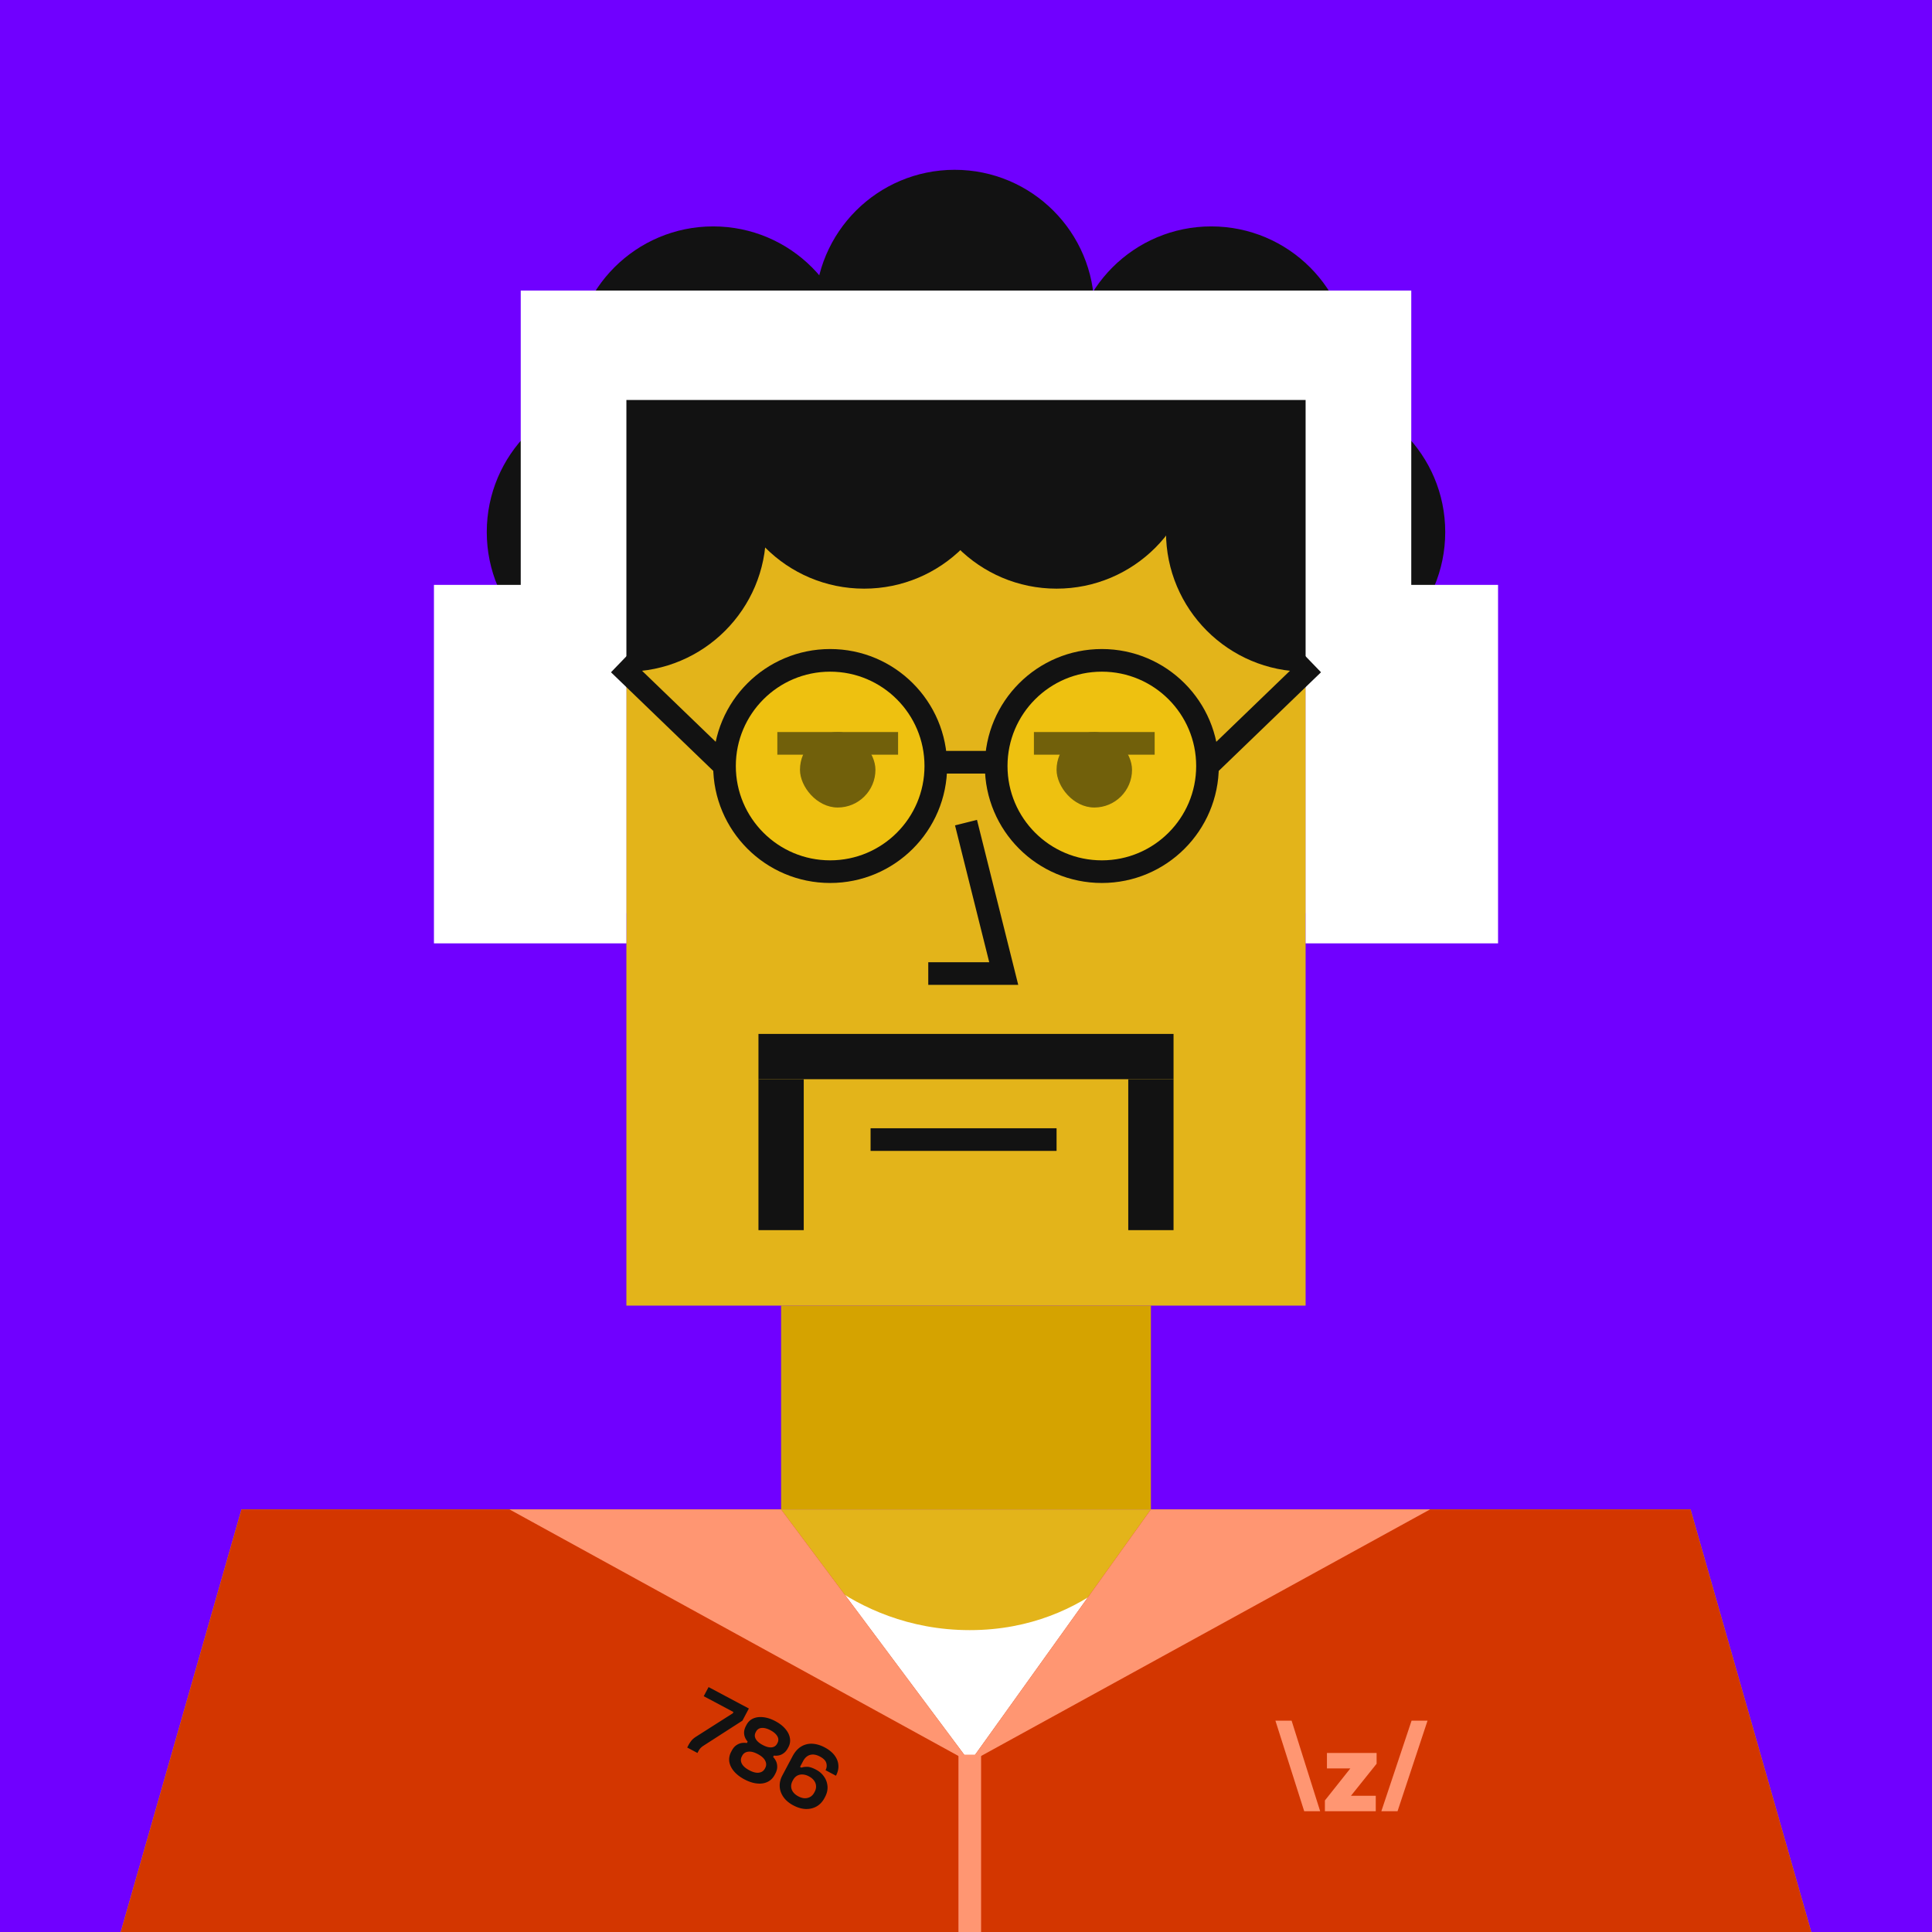 <svg xmlns="http://www.w3.org/2000/svg" width="512" height="512" fill="none"><rect width="512" height="512" fill="#7000FF "/><g skin='11'><path fill="#D5A300" d="M134 178h32v64h-20l-12-64ZM378 178h-32v64h20l12-64ZM207 346h98v54h-98z"/><path fill="#E3B41A" d="M64 400h384l32 112H32l32-112ZM166 106h180v240H166z"/></g><g hair='4'><circle cx="253" cy="82" r="37" fill="#121212"/><circle cx="229" cy="119" r="37" fill="#121212"/><circle cx="280" cy="119" r="37" fill="#121212"/><circle cx="189" cy="97" r="37" fill="#121212"/><circle cx="166" cy="141" r="37" fill="#121212"/><circle cx="346" cy="141" r="37" fill="#121212"/><circle cx="321" cy="97" r="37" fill="#121212"/><path fill="#fff" d="M115 155h51v95h-51zM346 155h51v95h-51zM166 106v49h-28V77h236v78h-28v-49H166Z"/></g><g dress='84'><path fill="#fff" d="M207 481h98v-73s-15.5 24-48 24-50-24-50-24v73Z"/><path fill="#D33600" d="M64 400h143l50 67 48-67h143l32 112H32l32-112Z"/><path fill="#FF9672" d="m338 456 7.629 24h4.228l-7.565-24H338Zm36.078 0-8.01 24h4.292l7.947-24h-4.229Zm-22.425 12.652h6.2l-6.74 8.487V480h13.478v-4.101h-6.573l6.796-8.487v-2.861h-13.161v4.101Z"/><path fill="#121212" d="m182.117 463.112.293-.551c.293-.551.583-.995.871-1.331.295-.351.715-.698 1.261-1.042l9.656-6.147.18-.339-7.883-4.191 1.284-2.416 10.68 5.679-1.712 3.221-10.247 6.593a4.501 4.501 0 0 0-.843.666 3.996 3.996 0 0 0-.602.876l-.225.424-2.713-1.442Zm15.157 8.439c-1.13-.601-2.043-1.304-2.738-2.108-.682-.798-1.101-1.646-1.257-2.544-.135-.905.03-1.796.496-2.672l.135-.254c.361-.678.778-1.172 1.251-1.483.48-.324.965-.519 1.453-.586.503-.059.943-.051 1.32.022l.203-.381a3.872 3.872 0 0 1-.682-1.069 3.304 3.304 0 0 1-.264-1.446c.027-.529.199-1.09.514-1.683l.135-.254c.414-.777 1-1.335 1.76-1.674.782-.346 1.676-.459 2.682-.341 1.014.104 2.079.453 3.195 1.046 1.116.594 2.001 1.282 2.654 2.064.66.768 1.059 1.569 1.196 2.403.158.827.031 1.629-.383 2.406l-.135.254c-.315.593-.692 1.046-1.129 1.357a3.103 3.103 0 0 1-1.325.6c-.446.089-.868.1-1.268.033l-.202.381c.286.279.538.64.756 1.082.218.442.327.953.327 1.533.007.565-.169 1.187-.53 1.865l-.135.255c-.466.875-1.119 1.507-1.959 1.894-.818.38-1.755.507-2.811.38-1.042-.119-2.129-.479-3.259-1.08Zm1.285-2.416c.974.519 1.821.733 2.539.644.74-.096 1.275-.455 1.605-1.077l.09-.169c.331-.622.332-1.255.005-1.9-.306-.652-.96-1.245-1.963-1.778-.989-.526-1.846-.737-2.572-.633-.718.089-1.242.444-1.573 1.066l-.09.169c-.33.622-.336 1.263-.016 1.922.342.653 1 1.238 1.975 1.756Zm3.56-6.696c.904.481 1.69.69 2.357.628.667-.062 1.159-.389 1.474-.983l.09-.169c.316-.594.306-1.188-.03-1.783-.336-.596-.942-1.126-1.818-1.592-.876-.466-1.654-.671-2.335-.617-.682.055-1.18.379-1.496.972l-.09.17c-.315.593-.312 1.184.009 1.771.322.588.935 1.122 1.839 1.603Zm8.116 16.003c-1.13-.6-2-1.334-2.608-2.201-.608-.867-.939-1.795-.993-2.785-.054-.989.178-1.971.697-2.945l2.692-5.065c.639-1.201 1.409-2.069 2.31-2.605a5.21 5.21 0 0 1 2.97-.731c1.073.063 2.16.387 3.261.973 1.102.586 1.958 1.277 2.568 2.072.624.803.971 1.667 1.041 2.592.084.933-.129 1.88-.64 2.84l-2.755-1.465a2.475 2.475 0 0 0 .208-1.873c-.177-.656-.745-1.239-1.706-1.75-.947-.503-1.813-.647-2.598-.43-.772.224-1.39.774-1.856 1.65l-.811 1.525.381.203c.391-.155.901-.228 1.53-.219.63.008 1.418.264 2.365.768.861.458 1.555 1.062 2.08 1.813.539.758.847 1.61.924 2.557.084.932-.137 1.893-.663 2.882l-.135.254c-.519.975-1.21 1.713-2.074 2.214-.857.486-1.822.716-2.895.689-1.065-.041-2.163-.362-3.293-.963Zm1.327-2.393c.89.473 1.713.612 2.469.416.771-.188 1.363-.671 1.776-1.448l.09-.169c.278-.523.398-1.039.361-1.548-.023-.501-.198-.975-.523-1.419-.311-.438-.763-.814-1.357-1.129-.579-.308-1.144-.473-1.694-.494a2.736 2.736 0 0 0-1.491.349c-.429.262-.782.654-1.06 1.176l-.09.17c-.413.777-.489 1.534-.229 2.27.275.744.858 1.353 1.748 1.826Z"/><path fill="#FF9672" d="m207 400 50 67-122-67h72ZM305 400l-48 67 122-67h-74Z"/><path stroke="#FF9672" stroke-width="6" d="M257 465v47"/></g><g beard='4'><rect x="201" y="286" width="12" height="40" fill="#121212"/><rect x="299" y="286" width="12" height="40" fill="#121212"/><rect x="201" y="274" width="110" height="12" fill="#121212"/></g><g face='2'><path d="M230.711 302H280" stroke="#121212" stroke-width="6"/><rect width="20" height="20" x="212" y="194" fill="#121212" rx="10"><animate attributeName="rx" begin="1s" dur="2s" keyTimes="0;0.25;0.3;0.35;1" repeatCount="indefinite" values="10;10;1;10;10"/><animate attributeName="height" begin="1s" dur="2s" keyTimes="0;0.25;0.3;0.35;1" repeatCount="indefinite" values="20;20;2;20;20"/><animate attributeName="y" begin="1s" dur="2s" keyTimes="0;0.25;0.3;0.35;1" repeatCount="indefinite" values="194;194;203;194;194"/></rect><rect width="20" height="20" x="280" y="194" fill="#121212" rx="10"><animate attributeName="rx" begin="1s" dur="2s" keyTimes="0;0.25;0.3;0.35;1" repeatCount="indefinite" values="10;10;1;10;10"/><animate attributeName="height" begin="1s" dur="2s" keyTimes="0;0.25;0.3;0.35;1" repeatCount="indefinite" values="20;20;2;20;20"/><animate attributeName="y" begin="1s" dur="2s" keyTimes="0;0.25;0.3;0.35;1" repeatCount="indefinite" values="194;194;203;194;194"/></rect><path d="M206 197H238" stroke="#121212" stroke-width="6"/><path d="M274 197H306" stroke="#121212" stroke-width="6"/><path d="M256 218L266 258H246" stroke="#121212" stroke-width="6"/></g><g glass='22'><path fill="#FFD600" fill-opacity=".4" d="M192 203c0-15.464 12.536-28 28-28s28 12.536 28 28-12.536 28-28 28-28-12.536-28-28Z"/><path stroke="#121212" stroke-width="6" d="M192 203c0 15.464 12.536 28 28 28s28-12.536 28-28-12.536-28-28-28-28 12.536-28 28Zm0 0-28-27M248 202h16"/><path fill="#FFD600" fill-opacity=".4" d="M264 203c0-15.464 12.536-28 28-28s28 12.536 28 28-12.536 28-28 28-28-12.536-28-28Z"/><path stroke="#121212" stroke-width="6" d="M320 203c0-15.464-12.536-28-28-28s-28 12.536-28 28 12.536 28 28 28 28-12.536 28-28Zm0 0 28-27"/></g></svg>